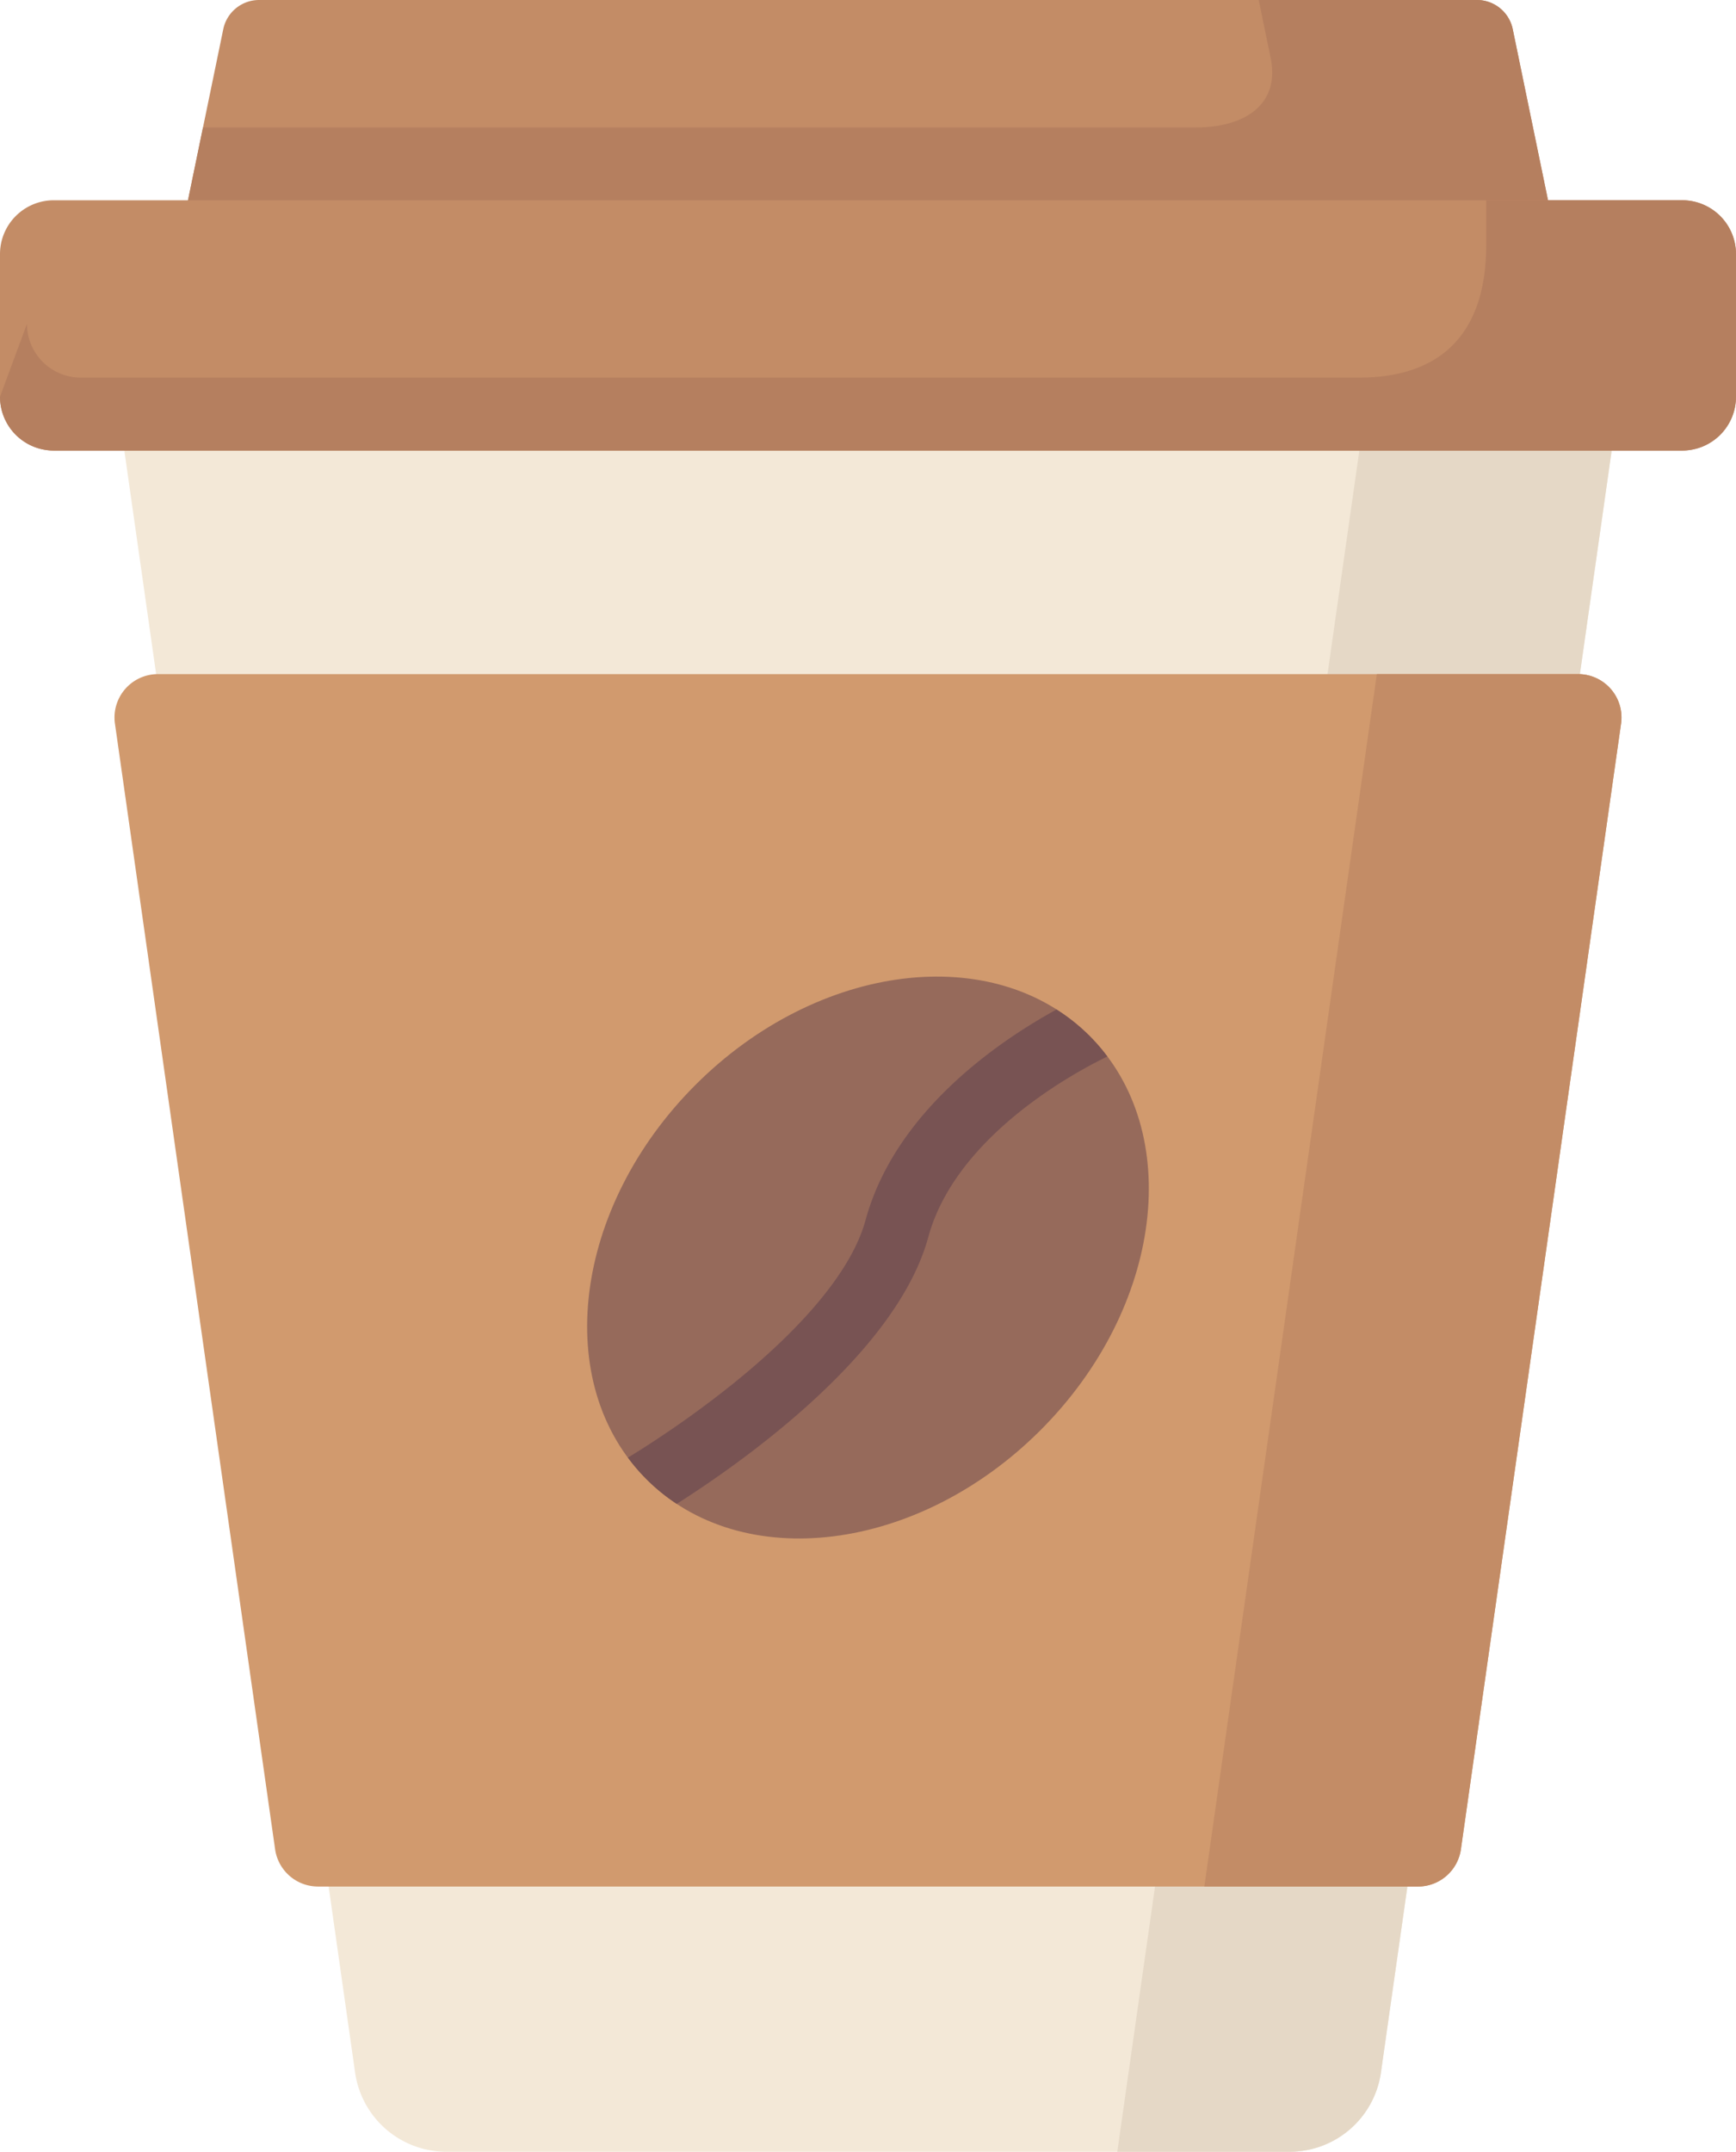 <svg xmlns="http://www.w3.org/2000/svg" width="413.215" height="512" viewBox="0 0 413.215 512">
  <g id="coffee" transform="translate(-0.5)">
    <path id="Path_8352" data-name="Path 8352" d="M389.949,66.262H24.266L85.02,493.133A21.956,21.956,0,0,0,106.758,512h200.7A21.956,21.956,0,0,0,329.2,493.133Zm0,0" fill="#f3e8d7"/>
    <path id="Path_8353" data-name="Path 8353" d="M329.887,66.262,266.445,512h41.008A21.96,21.96,0,0,0,329.2,493.133L389.949,66.262Zm0,0" fill="#e5d8c6"/>
    <path id="Path_8354" data-name="Path 8354" d="M352.051,0H62.164a8.7,8.7,0,0,0-8.52,6.941L40.332,71.473H373.883L360.57,6.941A8.7,8.7,0,0,0,352.051,0Zm0,0" fill="#c38c66"/>
    <path id="Path_8355" data-name="Path 8355" d="M364.219,24.641l-3.648-17.7A8.7,8.7,0,0,0,352.051,0H300.105l2.832,13.73c2.316,11.227-6.254,16.59-17.715,16.59H48.82L40.332,71.477H373.883Zm0,0" fill="#b57f5f"/>
    <path id="Path_8356" data-name="Path 8356" d="M400.91,107.211H13.3A12.8,12.8,0,0,1,.5,94.406V60.453a12.807,12.807,0,0,1,12.8-12.8H400.91a12.807,12.807,0,0,1,12.8,12.8V94.406A12.8,12.8,0,0,1,400.91,107.211Zm0,0" fill="#c38c66"/>
    <path id="Path_8357" data-name="Path 8357" d="M400.91,47.648H354.254V58.316c0,20.262-10.02,31.535-30.281,31.535H19.719a12.8,12.8,0,0,1-12.8-12.8L.5,94.406a12.8,12.8,0,0,0,12.8,12.8H400.91a12.8,12.8,0,0,0,12.8-12.8V60.453A12.807,12.807,0,0,0,400.91,47.648Zm0,0" fill="#b57f5f"/>
    <path id="Path_8358" data-name="Path 8358" d="M65.98,440.02,27.859,172.18A10.328,10.328,0,0,1,38.082,160.4H376.133a10.325,10.325,0,0,1,10.219,11.781L348.234,440.02a10.327,10.327,0,0,1-10.223,8.871H76.2A10.327,10.327,0,0,1,65.98,440.02Zm0,0" fill="#d19a6e"/>
    <path id="Path_8359" data-name="Path 8359" d="M376.133,160.4h-47.91L287.164,448.891h50.848a10.327,10.327,0,0,0,10.223-8.871l38.121-267.84A10.328,10.328,0,0,0,376.133,160.4Zm0,0" fill="#c38c66"/>
    <path id="Path_8360" data-name="Path 8360" d="M259.844,246.484c-22.684-22.684-64.687-17.461-93.812,11.668s-34.352,71.129-11.668,93.813,64.688,17.461,93.813-11.668S282.527,269.168,259.844,246.484Zm0,0" fill="#966a5b"/>
    <path id="Path_8361" data-name="Path 8361" d="M259.848,246.484a45.737,45.737,0,0,0-7.867-6.273c-13.078,7.141-38.316,23.926-45.453,50.1-3.105,11.391-14.113,24.938-31.824,39.164a244.9,244.9,0,0,1-24.738,17.363,45.076,45.076,0,0,0,11.617,11c15.215-9.656,52.266-35.578,59.867-63.457,6.578-24.121,35.02-39.309,42.633-42.992A45.932,45.932,0,0,0,259.848,246.484Zm0,0" fill="#785353"/>
  </g>
</svg>